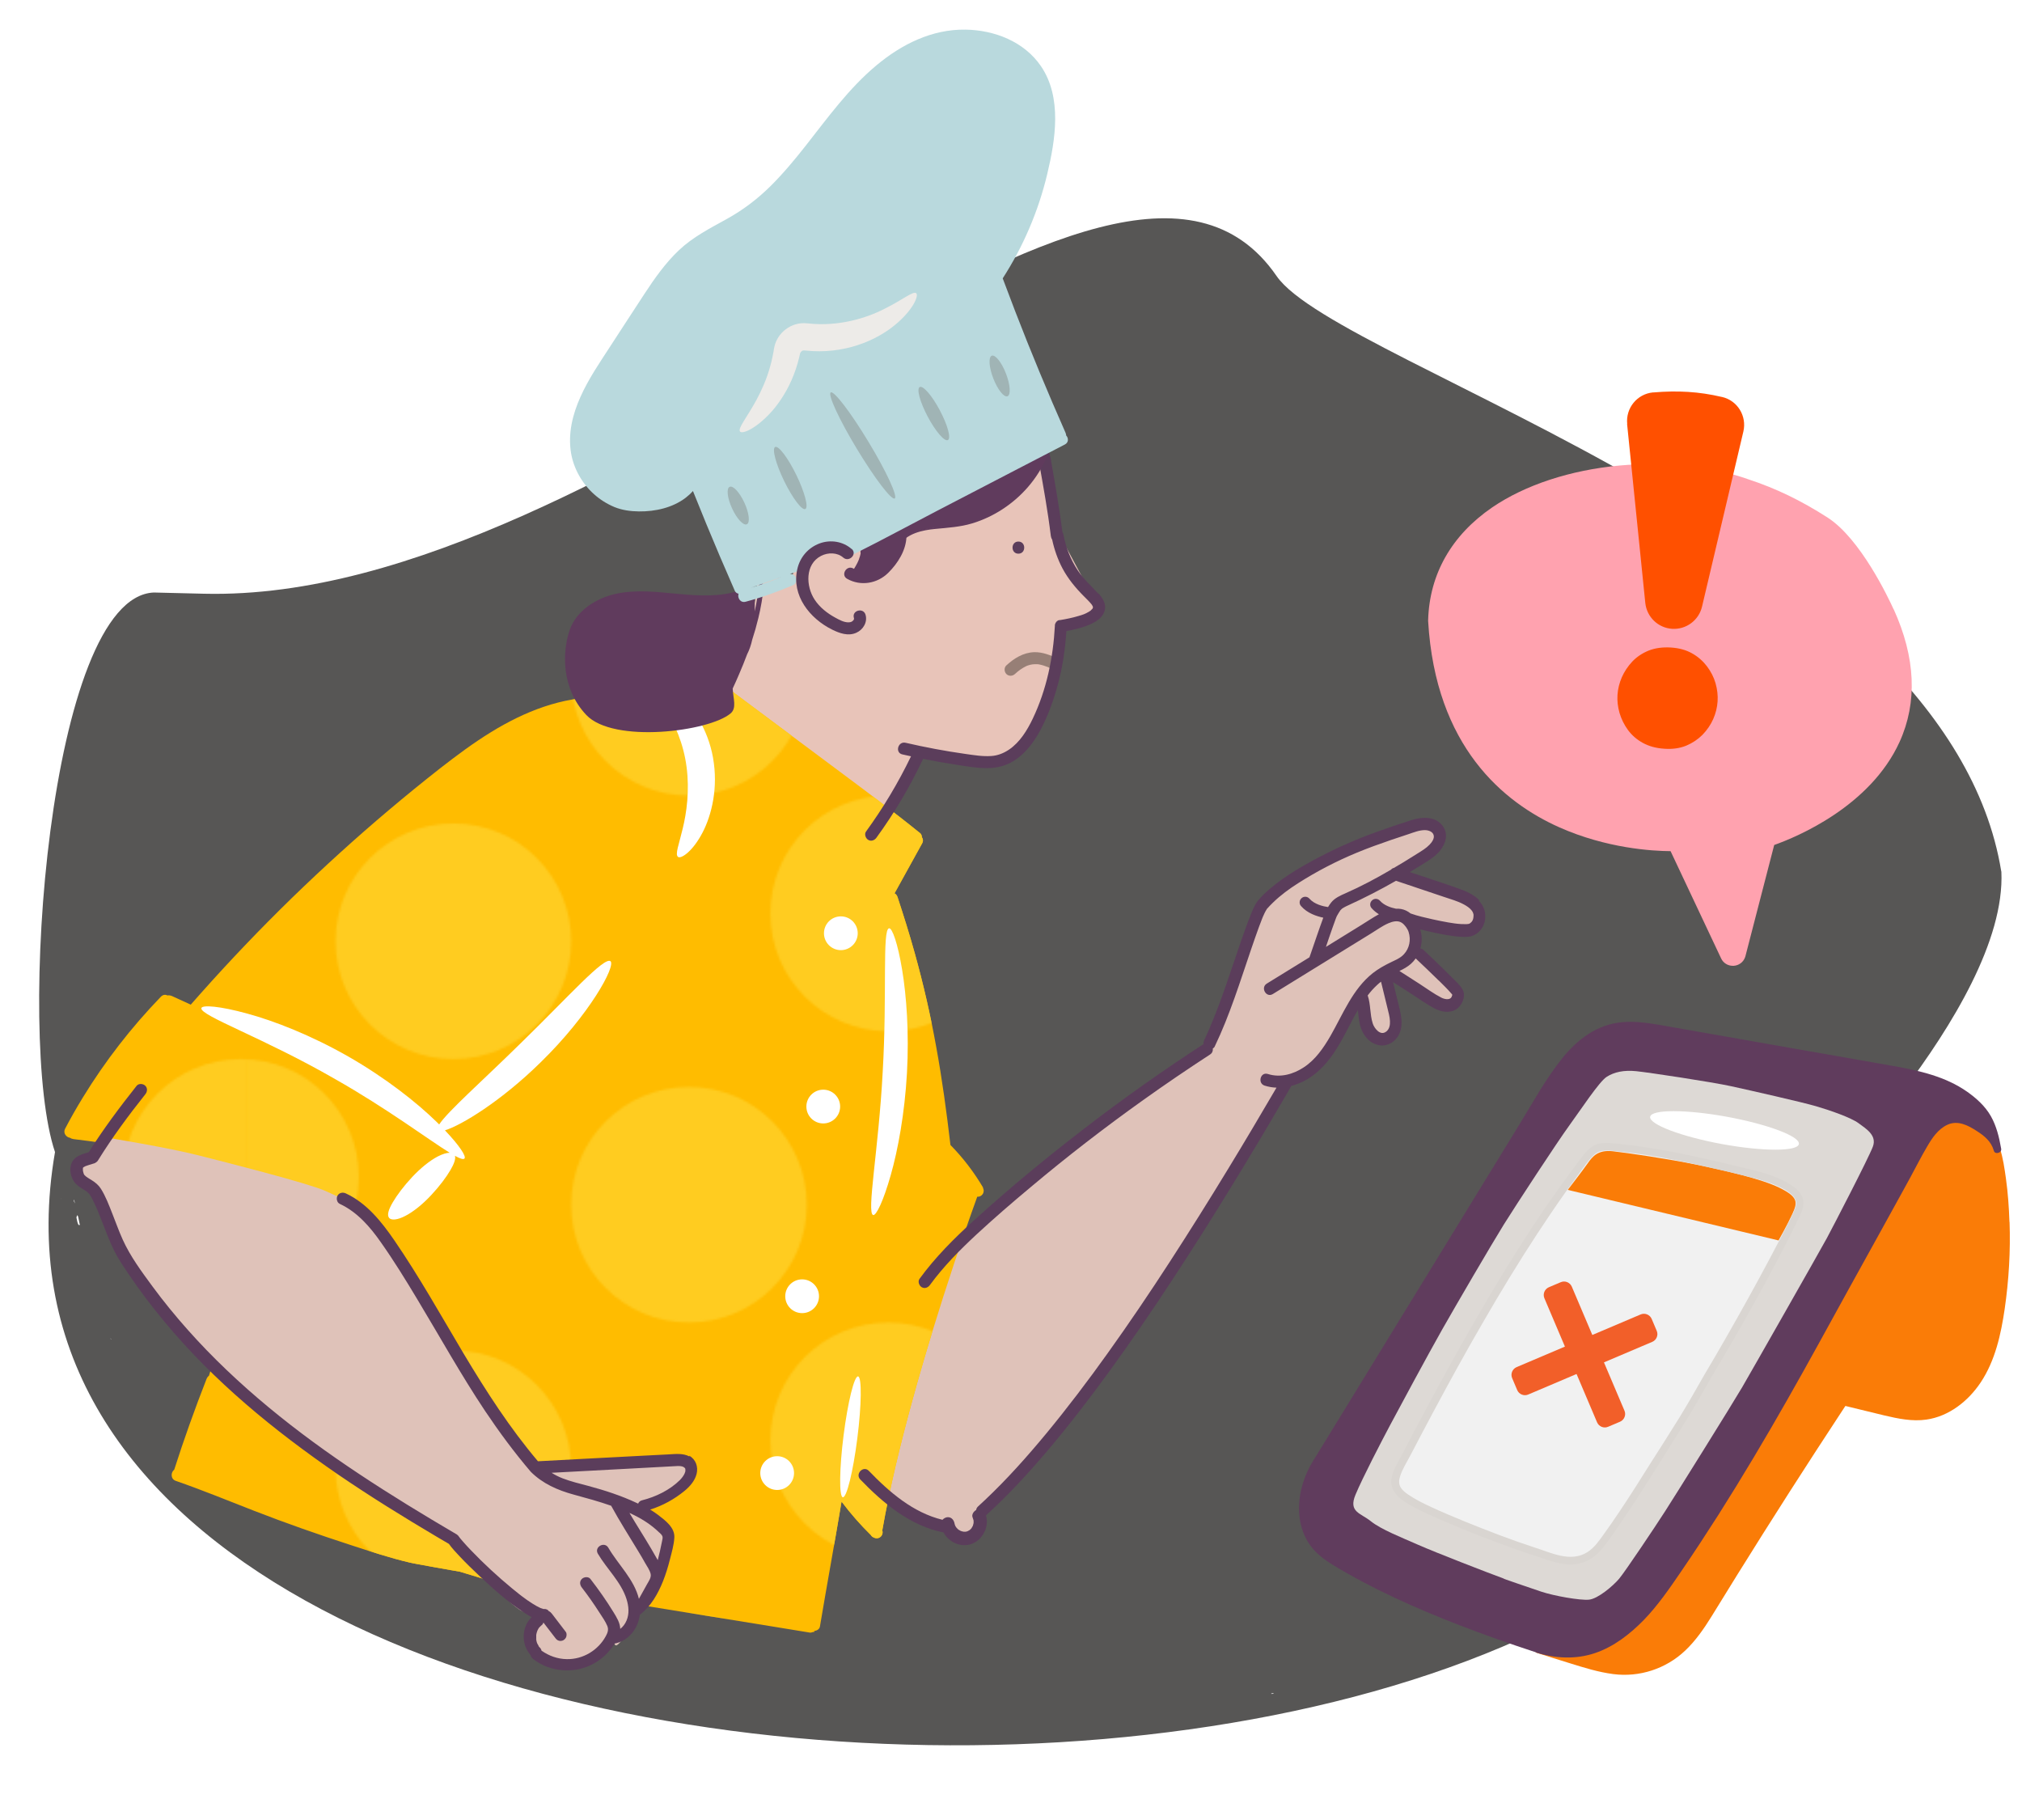 <?xml version="1.0" encoding="UTF-8"?>
<svg xmlns="http://www.w3.org/2000/svg" xmlns:xlink="http://www.w3.org/1999/xlink" viewBox="0 0 200 180">
  <defs>
    <style>
      .cls-1 {
        fill: none;
      }

      .cls-2 {
        fill: url(#Unnamed_Pattern);
      }

      .cls-3 {
        fill: #fa7c07;
      }

      .cls-4 {
        fill: #f25f29;
      }

      .cls-5 {
        fill: #e8c4b9;
      }

      .cls-6 {
        fill: #edebe8;
      }

      .cls-7 {
        fill: #fff;
      }

      .cls-8 {
        fill: #f1f1f1;
      }

      .cls-9 {
        fill: #ffbc00;
      }

      .cls-10 {
        fill: #ffcc20;
      }

      .cls-11 {
        fill: #ffa2af;
      }

      .cls-12 {
        fill: #ff5000;
      }

      .cls-13 {
        fill: #977f76;
      }

      .cls-14 {
        fill: #a0b4b5;
      }

      .cls-15 {
        fill: #b9d9dd;
      }

      .cls-16 {
        fill: #ddd9d5;
      }

      .cls-17 {
        fill: #d9d5d1;
      }

      .cls-18 {
        fill: #dfc2b9;
      }

      .cls-19 {
        fill: #5b3d5b;
      }

      .cls-20 {
        fill: #575655;
      }

      .cls-21 {
        fill: #603c5d;
      }

      .cls-22 {
        fill: #603b5d;
      }
    </style>
    <pattern id="Unnamed_Pattern" data-name="Unnamed Pattern" x="0" y="0" width="581.92" height="473.78" patternTransform="translate(-7017.73 -5995.63) scale(.22)" patternUnits="userSpaceOnUse" viewBox="0 0 581.92 473.78">
      <g>
        <rect class="cls-1" width="581.92" height="473.78"/>
        <g>
          <circle class="cls-10" cx="578.96" cy="289.85" r="52.96"/>
          <circle class="cls-10" cx="489.41" cy="420.81" r="52.96"/>
        </g>
        <circle class="cls-10" cx="288" cy="408.29" r="52.96"/>
        <g>
          <circle class="cls-10" cx="-2.96" cy="289.85" r="52.96"/>
          <circle class="cls-10" cx="92.52" cy="420.81" r="52.96"/>
        </g>
        <g>
          <circle class="cls-10" cx="578.96" cy="52.96" r="52.96"/>
          <circle class="cls-10" cx="489.41" cy="183.93" r="52.96"/>
        </g>
        <g>
          <circle class="cls-10" cx="288" cy="171.41" r="52.96"/>
          <circle class="cls-10" cx="198.44" cy="302.37" r="52.96"/>
          <circle class="cls-10" cx="383.48" cy="302.37" r="52.96"/>
        </g>
        <g>
          <circle class="cls-10" cx="-2.96" cy="52.96" r="52.96"/>
          <circle class="cls-10" cx="92.52" cy="183.93" r="52.96"/>
        </g>
        <g>
          <circle class="cls-10" cx="198.44" cy="65.48" r="52.96"/>
          <circle class="cls-10" cx="383.48" cy="65.48" r="52.96"/>
        </g>
      </g>
    </pattern>
  </defs>
  <g id="BG_Dark">
    <path class="cls-20" d="m197.95,86.19c-5.36-32.99-65.49-49.91-71.68-58.89C110.2,3.97,61.29,59.71,20.16,58.72l-4.95-.12c-10.41.46-13.61,43.97-9.77,55.34-13.27,76.92,185.5,77.78,173.96,5.1,1.52-.8-.79,5.24.61,2.19.65,1.93.48-3.41.74-3.99-3.7,2.92,17.84-17.39,17.21-31.04Zm-9.7-17.94s-.08,0-.12-.01c0,0,.12.01.12.01Zm-105.8-35.5s0,0,0,0c0-.01.01-.02,0,0Zm79.12,21.22c-.11-.05-.57-.15-.15-.11,0,0,.15.11.15.11ZM6.04,118.51s.04.05.04.09c-.01-.03-.02-.06-.04-.09Zm1.29.14c.03.12.05.24.08.37-.03-.08-.16-.28-.08-.37Zm.23,1.77c.14-.7.25.47.34.71-.11.1-.21.02-.34-.71Zm3.38,11.91c.02.06.04.11.06.17-.05-.04-.06-.11-.06-.17Zm114.89,35.21l-.11-.05c.27-.05.42-.1.11.05Zm24.05-1.89s.03-.07.05-.09c0,0-.05.09-.05.09Z"/>
  </g>
  <g id="Illustrations">
    <g>
      <path class="cls-5" d="m74.94,57.53l3.46-.67s.51-1.99,1.72-2.52,2.91-.03,3.32,0,3.32-1.35,3.32-1.35c0,0,4.78-2.96,6.39-3.75s9.96-5.08,9.96-5.08l1.33,8.05,4.28,7.99-4.06,2.06s-.65,5.85-1.17,7.16-1.9,4.21-2.89,4.88-1.67,1.06-2.4,1.08-7.45-.51-7.45-.51l-3.13,5.6-11.76-8.8-4.12-2.84s1.96-4.44,2.39-6.26c.42-1.83.8-5.07.8-5.07Z"/>
      <path class="cls-18" d="m140.55,94.45s3.92,2.66,3.35,4.69c-.24.85-7.15-3.75-6.86-2.9,1.89,5.45.41,6.24-.28,6.06-1.67-.45-1.93-4.06-2.54-3.05s-3.48,4.78-3.69,5.96c-.23,1.3-3.3,1.85-3.3,1.85,0,0-9.2,15.53-10.69,17.51-1.49,1.99-14.01,19.42-15.24,20.7s-4.43,4.57-4.43,4.57c0,0-.12,2.29-.6,2.24s-1.18.19-1.67-.24-.82-.88-.82-.88c0,0-3.32-.64-4.11-1.41s-1.92-1.48-1.92-1.48c0,0,1.15-6.41,1.9-9.46.75-3.05,3.58-11.92,3.58-11.92l-.42-1.61c.25-.28,3.49-3.64,6-5.8s10.03-8.18,11.73-9.42,8.87-6.14,8.87-6.14c0,0,2.81-6.89,3.45-9.13,1.81-6.32,4.44-6.08,5.16-7.64s13.46-5.87,13.46-5.87l.89,2-1.22,1.38-2.18,1.15-.15.76,6.68,2.73,1.28,2.01-.95,1.28-4.7-.71-1.05-.22.49,2.98"/>
      <path class="cls-3" d="m198.76,120.86c-.05-1.44-.15-2.88-.35-4.31-.14-.98-.28-2.01-.59-2.96-.08-.23-.3-.3-.49-.24-.42-1-1.27-1.36-1.88-1.72-.68-.41-1.09-1.09-2.26-.78-1.18.31-2.01,1.05-3.04,2.58s-3.63,6.64-4.53,8.27-6.43,11.61-7.72,13.96c-1.29,2.35-6.21,10.59-7.54,12.81-1.34,2.23-5.49,8.56-6.62,9.84-1.13,1.28-4.43,4.06-5.72,4.69-.78.38-2.04.56-2.93.65-.95-.3-1.9-.59-2.85-.9-.46-.15-.66.58-.2.73,1.08.35,2.16.68,3.25,1.02,1.41.44,2.82.88,4.29,1.07,2.59.33,5.19-.52,7.09-2.31,1.04-.98,1.87-2.18,2.62-3.39,3.38-5.51,6.83-10.98,10.35-16.4.96-1.48,1.92-2.95,2.89-4.42,1.29.31,2.57.63,3.86.94,1.36.32,2.75.61,4.15.41,2.24-.32,4.14-1.83,5.37-3.67,1.44-2.16,2.01-4.77,2.38-7.29.41-2.84.58-5.71.48-8.58Z"/>
      <path class="cls-21" d="m197.93,113.56c-.19-1.09-.46-2.2-1.01-3.17-.57-1-1.42-1.76-2.35-2.42-2.15-1.51-4.76-2.09-7.3-2.54-2.99-.54-5.99-1.05-8.99-1.58-3.01-.53-6.03-1.06-9.04-1.59-1.52-.27-3.03-.53-4.55-.8-1.41-.25-2.86-.5-4.29-.36-2.42.23-4.34,1.67-5.83,3.51-1.67,2.06-2.95,4.43-4.33,6.68-3.22,5.25-6.44,10.5-9.66,15.75-3.2,5.21-6.39,10.43-9.59,15.64-.4.66-.8,1.31-1.21,1.97-.97,1.66-1.49,3.62-1.22,5.54.13.91.45,1.8.97,2.55.6.87,1.43,1.49,2.32,2.04,3.94,2.39,8.21,4.29,12.5,5.95,2.45.95,4.93,1.82,7.43,2.64.02,0,.04.01.06.01.04.03.08.05.13.07,1.89.58,3.91.68,5.8.04,1.86-.63,3.46-1.88,4.82-3.27,1.41-1.46,2.56-3.14,3.7-4.81,1.26-1.84,2.48-3.71,3.68-5.59,2.37-3.74,4.63-7.54,6.82-11.39,2.1-3.68,4.12-7.41,6.17-11.12,1.74-3.15,3.49-6.3,5.22-9.45.27-.49.54-.99.81-1.48.54-1,1.05-2.01,1.63-2.99.49-.84,1.07-1.71,1.98-2.14,1.03-.49,2.06.04,2.93.61.75.48,1.41,1.02,1.67,1.9.04.24.25.31.43.26.2-.04.37-.21.3-.46Z"/>
      <path class="cls-16" d="m148.76,156.13c-1.67-.61-6.82-2.61-8.47-3.34s-3.7-1.53-4.7-2.34-2.23-.9-1.52-2.61,2.63-5.39,3.41-6.86,3.83-7.13,5.18-9.51,4.86-8.39,6.09-10.37c1.23-1.97,5.3-8.18,6.43-9.73s2.99-4.39,3.74-4.87,1.7-.68,2.91-.56,7.45,1.06,9.41,1.49,6.96,1.56,8.4,1.98,3.48,1.14,4.2,1.68,1.83,1.18,1.41,2.31-3.99,8.01-4.55,9.05-7.52,13.28-8.39,14.77-6.63,10.73-7.62,12.26c-.99,1.54-3.95,5.96-4.54,6.66s-2.1,1.99-2.99,2.07-3.43-.37-4.7-.79-3.7-1.27-3.7-1.27Z"/>
      <path class="cls-8" d="m144,150.5c-1.36-.34-3.6-1.77-4.55-2.18s-1.56-.95-1.36-2.04,1.56-3.06,2.04-4.28,8.29-14.48,9.38-16.45c1.09-1.97,5.13-8.07,6.13-9.37s1.62-2.39,2.7-2.66,6.32.68,7.48.82,7.21,1.77,8.29,2.04,2.72,1.16,3.26,1.5.75,1.16.2,2.38-6.25,11.83-6.8,12.98-6.11,10.02-7.17,11.61c-1.06,1.58-3.48,5.46-4.1,6.31s-1.71,2.55-3.07,3.03-2.72.27-3.94-.41-6.73-2.52-7.41-2.72-1.09-.54-1.09-.54Z"/>
      <path class="cls-3" d="m155.07,117.68s1.53-1.99,1.99-2.65,1-1.33,2.46-1.17,5.54.76,8.3,1.33,6.37,1.38,8.21,2.29c1.84.91,1.78,1.43,1.27,2.55s-1.38,2.65-1.38,2.65l-20.85-5Z"/>
      <path class="cls-17" d="m178.23,118.27c-.37-.7-1.17-1.18-1.86-1.52-1.56-.78-3.31-1.1-4.99-1.51-3.72-.9-7.47-1.73-11.29-2.11-.86-.08-1.82-.25-2.59.26-.64.42-1.07,1.11-1.53,1.71-1.01,1.33-1.98,2.69-2.93,4.06-1.98,2.88-3.84,5.85-5.62,8.85-1.8,3.03-3.53,6.11-5.22,9.22-.83,1.53-1.65,3.07-2.47,4.62-.38.72-.75,1.43-1.13,2.15-.38.73-.89,1.51-.98,2.35-.13,1.35,1.16,2.13,2.19,2.69.9.49,1.85.9,2.79,1.31,2.43,1.05,4.9,2.02,7.4,2.9.5.18,1,.35,1.5.51,1.63.5,3.28,1.33,5.02.79.82-.26,1.48-.8,2.01-1.46.58-.71,1.09-1.47,1.61-2.23,2.15-3.12,4.13-6.38,6.15-9.59,1.04-1.66,2.02-3.35,2.98-5.06,3.07-5.12,6-10.36,8.64-15.71.35-.71.69-1.49.29-2.25Zm-.82,1.63c-.14.29-.29.58-.43.87-.3.59-.6,1.18-.91,1.77-.68,1.3-1.37,2.6-2.07,3.89-1.43,2.63-2.9,5.24-4.41,7.83-.31.53-.63,1.06-.94,1.59-.83,1.47-1.67,2.93-2.55,4.37-.95,1.54-1.94,3.07-2.91,4.6-.96,1.54-1.93,3.07-2.94,4.58-.51.77-1.04,1.53-1.57,2.27-.47.66-.95,1.37-1.64,1.82-1.69,1.09-3.63.06-5.31-.46-2.33-.76-4.62-1.65-6.89-2.57-1.09-.45-2.18-.9-3.25-1.4-.8-.37-1.59-.76-2.31-1.25-.26-.18-.53-.39-.71-.66-.23-.35-.21-.74-.09-1.12.23-.75.7-1.46,1.06-2.16.75-1.44,1.51-2.88,2.28-4.32,1.58-2.96,3.2-5.9,4.89-8.81,1.71-2.96,3.48-5.88,5.35-8.73.9-1.37,1.81-2.72,2.76-4.06.45-.63.91-1.26,1.37-1.89.46-.62.9-1.31,1.47-1.84.67-.62,1.6-.42,2.43-.34.9.09,1.8.2,2.69.34,1.84.28,3.66.65,5.47,1.05,1.77.4,3.55.81,5.31,1.27.76.2,1.52.42,2.24.75.63.29,1.55.73,1.81,1.42.15.39-.04.81-.21,1.16Z"/>
      <path class="cls-9" d="m97.25,117.47c-.9-1.53-1.99-2.96-3.24-4.23-.38-3.25-.82-6.5-1.41-9.72-.56-3.11-1.27-6.2-2.12-9.25-.52-1.87-1.1-3.72-1.71-5.57-.06-.17-.16-.28-.29-.35.91-1.65,1.82-3.3,2.73-4.94.13-.23.09-.45-.03-.62,0-.15-.05-.29-.17-.39-2.68-2.17-5.45-4.22-8.21-6.28-2.77-2.06-5.53-4.13-8.3-6.19-1.56-1.16-3.12-2.33-4.68-3.49-.03-.02-.07-.04-.1-.06-.03-.03-.07-.06-.11-.08-.28-.16-.65-.06-.82.21-.85,1.44-1.79,2.83-2.8,4.16-1.95-1.12-4.25-1.67-6.5-1.71-3.91-.07-7.62,1.42-10.91,3.44-1.76,1.08-3.42,2.32-5.05,3.59-1.71,1.34-3.39,2.71-5.05,4.11-3.32,2.8-6.53,5.72-9.64,8.74-3.11,3.03-6.11,6.17-8.99,9.41-.33.37-.65.74-.98,1.11-.62-.29-1.24-.57-1.86-.85-.14-.06-.3-.09-.44-.06-.2-.1-.44-.09-.65.12-2.93,3.03-5.53,6.38-7.73,9.98-.62,1.01-1.2,2.03-1.75,3.08-.23.44.12.85.49.9.1.07.22.11.35.13,3.97.47,7.92,1.17,11.81,2.09,3.91.92,7.77,2.06,11.56,3.42,2.13.76,4.23,1.59,6.31,2.48.06.02.12.04.18.05l.77.98s2.8,4.27,3.78,6.35c.98,2.08,11.38,17.79,11.38,17.79,0,0,3.98,2.38,4.34,1.83s.67-.22,1.54.54.62-.92.8,0,6.03,3.19,5.53,4.89c-.5,1.7.75,2.23-.18,3.22-.35.38-.58.81-.72,1.21-1.49-.26-2.99-.52-4.48-.77-2.4-.41-4.8-.83-7.2-1.25-1.15-.2-2.3-.4-3.45-.6.25-1.65.42-4.04-.6-4.57-1.58-.82,1.32-8.96-.12-10.21-1.44-1.25-26.17-9.61-26.17-9.61l-1.69,5.56c-.11.08-.19.19-.24.32-1.16,2.96-2.23,5.95-3.2,8.98-.34.24-.38.92.16,1.1,2.6.9,5.15,1.95,7.72,2.95,3.16,1.23,6.36,2.35,9.59,3.4,1.92.62,3.86,1.27,5.83,1.73.25.06.5.1.75.15,1.22.23,2.44.44,3.67.66.18.03.35.06.53.09,2.08.63,3.47,1.05,3.47,1.05,0,0,.04-.16.09-.43.57.1,1.15.2,1.72.3,2.34.41,4.67.81,7.01,1.22,1.95.34,3.9.67,5.85,1.01.08.13.19.23.34.25,4.17.68,8.34,1.35,12.5,2.03,1.18.19,2.37.38,3.55.58.12.03.23.02.33-.02.01,0,.03,0,.04-.01,0,0,0,0,0,0,.02,0,.03-.01.05-.02l.1.02v-.09s.04-.02.05-.03c.24-.03.48-.19.52-.43.69-4.12,1.45-8.24,2.14-12.36.88,1.17,1.85,2.28,2.9,3.31.06.11.16.19.28.24.23.12.52.1.71-.1.16-.16.21-.4.14-.61.76-4.33,1.81-8.6,2.97-12.84,1.26-4.58,2.66-9.12,4.16-13.63.73-2.18,1.48-4.36,2.26-6.52.12,0,.24-.01.34-.08.28-.16.38-.54.21-.82Z"/>
      <path class="cls-2" d="m97.25,117.47c-.9-1.53-1.99-2.96-3.24-4.23-.38-3.25-.82-6.5-1.41-9.72-.56-3.11-1.27-6.2-2.12-9.25-.52-1.87-1.1-3.72-1.71-5.57-.06-.17-.16-.28-.29-.35.91-1.65,1.82-3.3,2.73-4.94.13-.23.09-.45-.03-.62,0-.15-.05-.29-.17-.39-2.68-2.17-5.45-4.22-8.21-6.28-2.77-2.06-5.53-4.13-8.3-6.19-1.56-1.16-3.12-2.33-4.68-3.49-.03-.02-.07-.04-.1-.06-.03-.03-.07-.06-.11-.08-.28-.16-.65-.06-.82.21-.85,1.44-1.79,2.83-2.8,4.16-1.95-1.12-4.25-1.67-6.5-1.71-3.91-.07-7.62,1.42-10.91,3.44-1.76,1.08-3.42,2.32-5.05,3.59-1.71,1.34-3.39,2.71-5.05,4.11-3.32,2.8-6.53,5.72-9.64,8.74-3.11,3.03-6.11,6.17-8.99,9.41-.33.37-.65.74-.98,1.11-.62-.29-1.24-.57-1.86-.85-.14-.06-.3-.09-.44-.06-.2-.1-.44-.09-.65.12-2.93,3.03-5.53,6.38-7.73,9.98-.62,1.01-1.2,2.03-1.75,3.08-.23.44.12.85.49.9.1.07.22.11.35.13,3.97.47,7.92,1.17,11.81,2.09,3.91.92,7.77,2.06,11.56,3.42,2.13.76,4.23,1.59,6.31,2.48.06.02.12.04.18.05l.77.98s2.8,4.27,3.78,6.35c.98,2.08,11.38,17.79,11.38,17.79,0,0,3.98,2.38,4.34,1.83s.67-.22,1.54.54c.87.76.62-.92.8,0s6.03,3.19,5.53,4.89c-.5,1.7.75,2.23-.18,3.22-.35.38-.58.81-.72,1.21-1.49-.26-2.99-.52-4.48-.77-2.4-.41-4.8-.83-7.2-1.25-1.15-.2-2.3-.4-3.45-.6.25-1.65.42-4.04-.6-4.57-1.58-.82,1.32-8.96-.12-10.21-1.44-1.25-26.17-9.61-26.17-9.61l-1.69,5.56c-.11.08-.19.19-.24.32-1.16,2.96-2.23,5.95-3.2,8.98-.34.24-.38.92.16,1.1,2.6.9,5.15,1.95,7.72,2.95,3.16,1.23,6.36,2.35,9.59,3.4,1.92.62,3.86,1.27,5.83,1.73.25.06.5.1.75.15,1.22.23,2.44.44,3.67.66.18.03.35.06.53.09,2.08.63,3.47,1.05,3.47,1.05,0,0,.04-.16.09-.43.57.1,1.15.2,1.72.3,2.34.41,4.67.81,7.01,1.22,1.95.34,3.9.67,5.85,1.01.08.13.19.23.34.25,4.17.68,8.34,1.35,12.5,2.03,1.18.19,2.37.38,3.55.58.12.03.23.02.33-.02.01,0,.03,0,.04-.01,0,0,0,0,0,0,.02,0,.03-.01.05-.02l.1.02v-.09s.04-.02.05-.03c.24-.03.48-.19.52-.43.69-4.12,1.45-8.24,2.14-12.36.88,1.17,1.85,2.28,2.9,3.31.06.11.16.19.28.24.23.12.52.1.71-.1.16-.16.21-.4.14-.61.76-4.33,1.81-8.6,2.97-12.84,1.26-4.58,2.66-9.12,4.16-13.63.73-2.18,1.48-4.36,2.26-6.52.12,0,.24-.01.34-.08.28-.16.38-.54.21-.82Z"/>
      <path class="cls-13" d="m104.69,65.17c-.75-.36-1.55-.69-2.4-.67-1.07.04-1.98.6-2.75,1.31-.24.22-.22.62,0,.85.24.24.61.22.85,0,.33-.31.69-.57,1.1-.77l.06-.03s-.04.02,0,0c.04-.01.08-.03.11-.04.09-.03.18-.06.28-.08.04-.01.26-.04.14-.03.09-.01.18-.02.27-.02.08,0,.16,0,.24,0,.04,0,.09,0,.13.01-.06,0-.06-.01,0,0,.16.03.33.07.49.12s.32.11.48.17c-.08-.03,0,0,.03.02.04.02.08.04.13.06.08.04.17.08.25.12.29.14.65.08.82-.21.15-.26.08-.68-.21-.82h0Z"/>
      <path class="cls-18" d="m12.34,124.36c-.88-1.93-1.65-4.28-2.43-5.54s-1.77-1.7-2.01-2.16-.72-1-.21-1.41,1.37-.55,1.76-1.16,1.05-1.59,1.05-1.59c0,0,6.04.98,9.11,1.76,3.07.78,10.76,2.73,12.54,3.51s3.59,1.71,3.59,1.71c0,0,5.15,7.1,6.7,9.7s10.66,16.64,10.66,16.64c0,0,4.08-.62,6.09-1.16s4.79.07,6.14.04c2.02-.04,2.61-1.05,2.87.09s-.77,1.96-1.31,2.65-1.88.98-3.21,1.51c-1.03.4,2.45,2.88,2.45,2.88,0,0-2.36,6.69-2.66,7.3s-2.12,3.63-2.53,3.6-.18-1.59-.18-1.59c0,0-.76,1.98-1.67,2.53s-2.19,1.12-3.08,1.01-2.55-.45-2.91-1.04-.54-.8-.67-1.35,1.14-2.54,1.14-2.54c0,0-1.39-.02-2.21-.57s-1.72-1.53-1.72-1.53c0,0-1.36-1.76-2.08-2.46s-2.72-2.9-2.72-2.9c0,0-7.4-3.99-10.4-6.48-3-2.49-12.97-9.29-15.06-11.87-2.08-2.58-6.48-8.38-7.04-9.61Z"/>
      <path class="cls-11" d="m187.3,60.26c-.52-1.15-3.28-6.97-6.51-9.06-2.64-1.7-5.15-2.91-7.9-3.81-3.57-1.27-8.19-1.76-12.69-1.35-4.87.45-9.35,1.92-12.6,4.14-4.02,2.75-6.21,6.6-6.34,11.15v.05s0,.05,0,.05c.73,12.41,7.46,17.94,12.99,20.4,4.66,2.07,9.17,2.34,10.99,2.35l5,10.61c.21.45.66.73,1.16.73.02,0,.04,0,.07,0,.52-.03.97-.36,1.14-.85l.02-.05,2.86-11.05c2.25-.8,9.49-3.81,12.4-10.19,1.78-3.92,1.59-8.34-.58-13.12Z"/>
      <path class="cls-12" d="m160.95,41.93c-.16-1.57.98-2.97,2.55-3.12.03,0,.05,0,.08,0,1.16-.1,2.29-.12,3.4-.05s2.18.23,3.29.49c.02,0,.04,0,.06.01,1.53.35,2.47,1.89,2.11,3.42l-4.09,17.32c-.32,1.35-1.57,2.28-2.96,2.19h0c-1.39-.09-2.5-1.17-2.65-2.55l-1.8-17.7Zm3.67,32.12c-.82-.05-1.53-.25-2.13-.58-.6-.33-1.09-.76-1.47-1.28-.38-.52-.65-1.08-.83-1.68-.17-.6-.24-1.2-.2-1.79s.18-1.17.43-1.74c.25-.57.6-1.09,1.04-1.56.44-.46.98-.82,1.62-1.08.64-.25,1.37-.35,2.19-.3s1.52.25,2.1.58c.59.33,1.07.76,1.47,1.28.39.52.68,1.08.85,1.68.17.6.24,1.2.2,1.79s-.18,1.17-.43,1.74c-.25.57-.61,1.09-1.06,1.56-.46.46-1,.82-1.62,1.08-.62.25-1.34.36-2.16.3Z"/>
      <path class="cls-19" d="m146.31,89.02c-.57-.57-1.33-.9-2.09-1.16-1.58-.56-3.18-1.08-4.77-1.61.36-.22.72-.44,1.08-.66.47-.3.95-.58,1.38-.93.83-.68,1.52-1.88.84-2.9-.71-1.06-2.06-.99-3.14-.65-1.19.38-2.38.78-3.56,1.21-2.24.81-4.4,1.79-6.48,2.94-.97.54-1.93,1.11-2.83,1.76-.82.6-1.65,1.26-2.3,2.04-.26.32-.43.7-.59,1.07-.26.61-.49,1.23-.71,1.85-1.17,3.27-2.18,6.68-3.55,9.83-.15.36-.31.71-.48,1.06-.06.13-.08.26-.06.39-4,2.6-7.91,5.36-11.69,8.27-3.8,2.92-7.51,5.97-11.06,9.2-1.94,1.76-3.8,3.62-5.35,5.75-.19.26-.04.67.21.82.3.18.63.05.82-.21,1.35-1.85,2.97-3.48,4.64-5.03,1.72-1.59,3.49-3.12,5.29-4.62,3.6-3.03,7.33-5.91,11.16-8.64,2.17-1.55,4.38-3.05,6.62-4.51.23-.15.3-.38.27-.59.08-.05.15-.11.19-.2,1.5-3.12,2.52-6.46,3.64-9.73.24-.69.47-1.37.72-2.05.1-.28.21-.56.32-.84.02-.06.05-.11.07-.17,0-.01,0-.02.01-.03,0,0,0-.02.02-.04.05-.1.09-.21.14-.31.07-.15.15-.29.24-.43,0,0,0-.01.01-.02.01-.01.03-.03.05-.05.18-.2.36-.39.55-.57.75-.73,1.6-1.35,2.48-1.91,1.83-1.17,3.8-2.19,5.81-3.02,1.11-.46,2.25-.87,3.39-1.26.58-.2,1.16-.39,1.74-.58.51-.17,1.04-.39,1.59-.39.32,0,.74.12.86.45.14.35-.16.75-.4,1-.34.35-.75.59-1.16.85-.46.29-.93.58-1.4.87-.32.19-.64.38-.96.57-.11.02-.21.08-.28.17-1.45.85-2.93,1.64-4.47,2.32-.54.24-1.09.47-1.46.94-.11.14-.21.29-.3.44-.49-.07-1.35-.27-1.84-.83-.2-.23-.55-.26-.78-.05-.23.2-.26.55-.05.78.61.71,1.54,1.01,2.2,1.15-.43,1.16-.82,2.34-1.23,3.52-.05.13-.09.26-.14.4-1.41.87-2.82,1.74-4.22,2.6-.65.4-.05,1.44.6,1.03,2.57-1.59,5.15-3.18,7.72-4.76.66-.41,1.32-.81,1.98-1.22.56-.34,1.11-.75,1.71-1.01.43-.19.94-.32,1.34-.06.3.2.58.6.68.92.24.76.09,1.6-.47,2.2-.36.39-.86.58-1.35.82-.61.3-1.18.62-1.72,1.04-2.01,1.59-2.96,4.07-4.2,6.23-.68,1.17-1.48,2.34-2.63,3.09-1.05.69-2.32,1.05-3.55.66-.74-.24-1.05.92-.32,1.15.39.12.78.19,1.17.2-1.58,2.7-3.17,5.39-4.8,8.06-1.88,3.09-3.8,6.15-5.77,9.19-1.97,3.04-4,6.04-6.11,8.99-1.95,2.73-3.98,5.41-6.12,8-1.89,2.28-3.86,4.49-6.01,6.52-.24.22-.47.44-.71.66-.12.11-.17.23-.19.35-.26.15-.47.47-.34.76.04.09.06.19.09.29,0,.01,0,.02,0,.03,0,.05,0,.1,0,.16,0,.01,0,.02,0,.04-.01.04-.02.1-.03.13-.01.04-.02.08-.03.11,0,.01,0,.02-.01.04-.05.09-.09.17-.15.26,0,0-.01.01-.02.02-.03.04-.07.08-.11.11-.02.02-.06.04-.08.06-.01,0-.02.02-.04.02-.04.03-.08.05-.13.07-.01,0-.02,0-.03.01-.05.02-.1.03-.15.04-.01,0-.02,0-.03,0-.05,0-.1,0-.14,0,0,0-.01,0-.02,0-.04-.02-.11-.02-.15-.03-.02,0-.12-.05-.15-.05-.01,0-.03-.01-.04-.02-.05-.03-.1-.05-.14-.08-.02-.01-.03-.02-.05-.03-.02-.02-.05-.04-.08-.07-.04-.04-.08-.08-.11-.12,0,0-.01-.01-.02-.02,0,0,0,0,0,0-.03-.05-.06-.09-.09-.14,0-.01-.01-.03-.02-.04,0-.03-.04-.12-.05-.14-.01-.05-.04-.24-.01-.03-.04-.34-.28-.68-.67-.67-.19,0-.39.11-.53.26-2.9-.71-5.24-2.72-7.28-4.84-.54-.56-1.38.29-.85.85,2.27,2.35,4.95,4.6,8.24,5.24.1.2.24.39.41.56.37.36.85.61,1.36.68,1.08.15,2-.53,2.37-1.52.17-.44.19-.96.05-1.41.02-.01.03-.02.05-.04,2.15-1.95,4.12-4.1,6-6.31,2.18-2.57,4.24-5.25,6.22-7.98,2.12-2.92,4.15-5.89,6.13-8.91,2-3.04,3.95-6.13,5.85-9.23,1.81-2.95,3.58-5.91,5.32-8.9.21-.36.42-.71.62-1.07,0,0,0-.02.01-.03.4-.11.8-.26,1.18-.44,1.23-.61,2.19-1.61,2.97-2.73.94-1.35,1.6-2.9,2.44-4.33.06.51.09,1.02.22,1.51.23.85.76,1.62,1.63,1.9.84.28,1.7-.13,2.14-.86.5-.84.34-1.82.13-2.71-.21-.87-.42-1.74-.64-2.61.63.41,1.27.81,1.9,1.22.71.46,1.41.96,2.15,1.36.67.36,1.51.54,2.2.11.56-.35.98-1.29.64-1.93-.24-.46-.7-.85-1.06-1.21-.56-.57-1.14-1.13-1.72-1.69-.31-.3-.63-.6-.95-.9,0,0,0,0-.01-.01-.04-.04-.08-.07-.12-.11-.11-.1-.22-.15-.33-.16.12-.43.17-.88.11-1.32-.02-.19-.07-.38-.12-.57.27.06.54.13.81.19,1.07.24,2.16.48,3.26.54.36.02.76.03,1.1-.1.65-.24,1.12-.85,1.23-1.53.12-.73-.08-1.41-.61-1.93Zm-9.21,13.01c-.56.44-1.16-.31-1.32-.81-.29-.9-.19-1.88-.5-2.77,0,0,0,0,0,0,.28-.37.59-.72.94-1.04.12-.12.25-.22.38-.32.22.9.44,1.81.66,2.71.16.66.49,1.73-.16,2.24Zm-4.9-11.4s-.02.04,0,0h0Zm11.45,7.75s.03.06.03.06c-.04,0-.05-.04-.05-.08,0,0,.01.01.02.02,0,0,0,0,0,0Zm-.02-.05s0,0,0,0c0-.07.01-.12,0,0Zm0,0s0,0,0,.01c0,0,0-.01,0-.02,0,0,0,0,0,0Zm-1.32-1.36c.43.43.88.86,1.27,1.32.02.02.03.04.05.06,0,.02,0,.04,0,.07-.07.55-.7.43-1.06.25-.74-.38-1.43-.89-2.14-1.35-.67-.43-1.34-.86-2.01-1.29.4-.19.79-.4,1.13-.7.18-.16.34-.34.48-.54.76.73,1.53,1.44,2.27,2.18Zm3.33-5.92c-.07.11-.04.09-.14.18,0,0-.11.09-.09.08-.05.03-.08.05-.09.05-.06.02-.11.03-.17.04.2-.05-.03,0-.09,0-.18,0-.36,0-.54-.01-.51-.03-.76-.08-1.27-.16-.51-.09-1.01-.19-1.51-.3-.74-.17-1.5-.33-2.22-.59-.27-.22-.59-.38-.94-.44-.17-.03-.34-.04-.51-.03-.49-.1-1.16-.32-1.57-.78-.2-.23-.55-.26-.78-.05-.23.2-.26.55-.05.78.21.24.46.44.72.6-.6.33-1.18.72-1.76,1.08l-3.48,2.15c.22-.65.44-1.31.67-1.95.1-.28.2-.55.3-.83.03-.08.06-.15.09-.23,0,0,0,0,0,0,.03-.05.06-.11.09-.16.08-.14.16-.28.26-.42,0-.01.01-.02.01-.02,0,0,.02-.02.03-.03.05-.05.09-.1.14-.14.01-.01.02-.02.02-.02,0,0,0,0,.01,0,.05-.03.11-.07.16-.1.14-.08.28-.15.42-.21,1.62-.74,3.19-1.55,4.73-2.43,1.58.53,3.15,1.06,4.73,1.59.68.23,1.39.42,2.02.77.27.15.55.33.74.58.04.05.09.13.12.2,0,0,.04.13.04.12.03.12.02.08.02.16,0,.21-.03.39-.13.57Z"/>
      <path class="cls-7" d="m177.93,113.15c.14-.75-3.05-1.95-7.11-2.7-4.06-.74-7.47-.74-7.6,0s3.05,1.95,7.11,2.7c4.06.74,7.47.74,7.6,0Z"/>
      <path class="cls-4" d="m163.87,131.62l-.5-1.18c-.18-.42-.67-.62-1.09-.44l-4.78,2.03-2.03-4.78c-.18-.42-.67-.62-1.09-.44l-1.18.5c-.42.18-.62.67-.44,1.09l2.03,4.78-4.78,2.03c-.42.18-.62.67-.44,1.09l.5,1.18c.18.42.67.62,1.09.44l4.78-2.03,2.03,4.78c.18.42.67.62,1.09.44l1.18-.5c.42-.18.62-.67.44-1.09l-2.03-4.78,4.78-2.03c.42-.18.62-.67.44-1.09Z"/>
      <path class="cls-7" d="m67.05,84.74c.27.23,1.32-.42,2.26-2.07.94-1.62,1.69-4.26,1.3-7.18-.37-2.93-1.86-5.32-3.3-6.57-.72-.64-1.42-1.01-1.93-1.17-.52-.17-.85-.13-.94.03-.19.35.58,1.08,1.42,2.42.84,1.33,1.75,3.31,2.05,5.65.31,2.34,0,4.54-.38,6.09-.37,1.57-.78,2.56-.47,2.8Z"/>
      <path class="cls-7" d="m83.36,148.08c.38.08,1.02-2.53,1.44-5.83.42-3.3.45-6.04.08-6.12-.38-.08-1.02,2.53-1.44,5.83-.42,3.3-.45,6.04-.08,6.12Z"/>
      <circle class="cls-7" cx="83.17" cy="92.3" r="1.67"/>
      <circle class="cls-7" cx="81.43" cy="109.44" r="1.67"/>
      <circle class="cls-7" cx="79.34" cy="128.2" r="1.67"/>
      <circle class="cls-7" cx="76.87" cy="145.69" r="1.67"/>
      <path class="cls-7" d="m86.36,120.17c.31.08,1.02-1.4,1.74-3.93.72-2.52,1.38-6.11,1.61-10.11.22-4.01-.05-7.64-.48-10.23-.43-2.59-.98-4.14-1.29-4.09-.69.1-.18,6.44-.63,14.19-.41,7.75-1.62,13.99-.94,14.17Z"/>
      <path class="cls-22" d="m75,61.17c.26-1.06.44-2.14.55-3.23.03-.32-.47-.32-.5,0-.08.85-.22,1.69-.4,2.53.01-.77,0-1.56.04-2.32l-1.48.23c-1.94.67-4.06.55-6.11.36-2.05-.19-4.13-.45-6.14-.02-2.01.43-3.98,1.69-4.63,3.64-.71,2.12-.83,5.72,1.66,8.35,2.69,2.85,12.16,1.64,14.27-.15.63-.53.27-1.42.21-2.46.22-.47.43-.94.63-1.41.28-.65.55-1.31.8-1.98.23-.45.39-.93.5-1.43.23-.7.43-1.41.6-2.12Z"/>
      <path class="cls-19" d="m100.73,54.76c.77,0,.77-1.2,0-1.2s-.77,1.2,0,1.2h0Z"/>
      <path class="cls-19" d="m102.53,44.87c.05.14.1.27.14.41.03.13.06.25.09.38.04.14.15.28.28.36.07.04.14.07.22.07.08.02.16.01.24-.01.14-.05.28-.14.36-.28s.1-.3.06-.46c-.03-.13-.06-.25-.09-.38-.04-.14-.09-.28-.14-.41-.02-.08-.05-.15-.11-.2-.04-.07-.1-.12-.17-.15-.07-.04-.14-.07-.22-.07-.08-.02-.16-.01-.24.01-.14.05-.28.14-.36.28s-.11.31-.06.46h0Z"/>
      <path class="cls-22" d="m88.04,53.14c-.06-.11-.18-.21-.3-.25-.11-.1-.26-.18-.42-.17-.05,0-.11.01-.16.02-.1.03-.19.08-.26.15-.44.36-.88.72-1.33,1.09-.11.02-.22.08-.29.16-.23.25-.22.6,0,.85l.79.88c.27.3.74.19.94-.12.44-.67.79-1.39,1.08-2.14.05-.14.01-.34-.06-.46Z"/>
      <path class="cls-19" d="m108.64,58.72c-.7-.76-1.45-1.43-2.03-2.3-.73-1.09-1.19-2.3-1.43-3.58-.01-.07-.05-.14-.09-.2-.31-2.44-.74-4.87-1.17-7.29-.06-.32-.44-.5-.74-.42-.34.09-.48.42-.42.74.44,2.44.88,4.88,1.18,7.34.02.13.06.25.13.35.21.99.55,1.96,1.02,2.85.55,1.03,1.29,1.93,2.11,2.75.26.26.53.52.76.8,0,0,0,0,0,0,0,0,0,0,0,0,.02.03.03.05.05.07.03.04.05.09.07.13,0-.01.01.04.03.08,0,0,0,0,0,.01,0,.02-.03.08-.03.11,0,0,0,0,0,0,0,.02-.02.03-.02.04-.06.06-.11.12-.17.17,0,0,0,0,0,.01,0,0-.01,0-.03.02-.06.04-.11.07-.17.11-.36.21-.56.28-1.01.41-.6.18-1.23.31-1.85.41-.02,0-.03,0-.05,0,0,0-.01,0-.02,0-.21.04-.36.23-.41.43,0,.02,0,.04-.01.05,0,.01,0,.02,0,.04,0,.02,0,.04,0,.05-.17,3.16-.82,6.31-2.19,9.18-.55,1.15-1.27,2.33-2.35,3.06-.52.35-1.11.59-1.75.63-.86.06-1.74-.09-2.59-.21-1.98-.28-3.94-.65-5.89-1.1-.75-.17-1.07.98-.32,1.15.29.07.58.13.86.19-1.26,2.61-2.75,5.1-4.45,7.44-.19.26-.04.67.21.82.3.18.63.05.82-.21,1.76-2.42,3.29-5,4.57-7.7.02-.03.03-.07.04-.1,1.14.23,2.29.43,3.45.61,1.74.26,3.56.63,5.19-.22,1.29-.67,2.24-1.9,2.92-3.15.79-1.45,1.36-3.05,1.79-4.64.46-1.71.71-3.47.83-5.24.89-.16,1.79-.37,2.6-.78.5-.25.98-.62,1.16-1.16.24-.69-.16-1.31-.61-1.8Zm-.57,1.52s-.02.03,0,0h0Z"/>
      <path class="cls-19" d="m68.2,144.05c-.63-.34-1.38-.25-2.06-.21-.84.04-1.68.09-2.53.13-1.65.09-3.3.18-4.95.26-1.82.1-3.63.19-5.45.29-2.79-3.29-5.12-6.92-7.33-10.61-2.25-3.78-4.4-7.63-6.89-11.26-1.26-1.83-2.72-3.66-4.78-4.62-.29-.14-.65-.08-.82.21-.15.26-.08.68.21.82,1.74.81,3.01,2.28,4.09,3.83,1.27,1.8,2.42,3.67,3.55,5.55,2.23,3.7,4.33,7.49,6.73,11.09,1.4,2.09,2.9,4.12,4.53,6.03,1.17,1.17,2.65,1.82,4.22,2.25,1.25.34,2.5.68,3.73,1.11.84,1.54,1.79,3.02,2.7,4.53.23.38.45.75.66,1.13.19.33.44.68.54,1.05.1.38-.18.74-.35,1.05-.27.48-.53.96-.8,1.44,0,0,0,.01,0,.02-.48-1.96-2.04-3.37-3.03-5.07-.39-.66-1.43-.06-1.03.6.89,1.51,2.29,2.78,2.83,4.48.22.7.29,1.45,0,2.13-.14.33-.35.61-.62.82,0,0,0,0,0,0-.02-.61-.35-1.13-.66-1.64-.7-1.14-1.47-2.24-2.29-3.3-.2-.26-.64-.21-.85,0-.25.25-.2.59,0,.85.62.8,1.2,1.63,1.75,2.49.27.42.58.85.77,1.31.15.37.03.68-.15,1.01-.76,1.4-2.26,2.3-3.85,2.27-.91-.01-1.77-.32-2.51-.84-.02-.11-.07-.21-.16-.3-.02-.02-.14-.12-.13-.15.05.07.06.08.04.04-.01-.02-.02-.03-.03-.05-.01-.02-.03-.04-.04-.07-.04-.06-.06-.12-.1-.18,0-.03-.02-.05-.03-.08-.02-.06-.04-.12-.05-.19,0-.03-.01-.06-.02-.1,0-.03-.04-.12,0-.04.03.08,0,0,0-.04,0-.04,0-.08,0-.12,0-.07,0-.13,0-.2,0-.03,0-.05,0-.08.01-.06.02-.12.04-.19.02-.06.04-.13.06-.19,0-.01.01-.03.02-.04,0-.01,0-.02.01-.03.03-.06.06-.11.09-.17.02-.03.04-.06.06-.09.09-.09.18-.19.28-.27.08-.06.12-.14.15-.24.39.51.78,1.01,1.17,1.52.1.13.19.23.36.28.14.04.33.02.46-.06.13-.08.24-.21.28-.36.03-.15.04-.34-.06-.46-.46-.6-.92-1.2-1.37-1.79-.09-.11-.17-.2-.3-.25-.09-.14-.25-.23-.47-.22-.01,0-.03,0-.06,0,0,0,0,0-.01,0-.02,0-.04,0-.06-.02-.05-.01-.1-.03-.15-.05-.03-.01-.06-.02-.09-.03,0,0,0,0,0,0-.28-.13-.55-.28-.81-.45-.34-.21-.67-.45-.99-.69-.08-.06-.15-.11-.22-.17,0,0-.07-.06-.09-.07-.04-.03-.08-.06-.11-.09-.19-.15-.38-.3-.56-.45-1.43-1.18-2.81-2.45-4.09-3.79-.27-.28-.53-.56-.79-.86-.1-.11-.19-.23-.29-.34,0,0,0,0-.01-.01,0,0,0,0-.01-.02-.03-.04-.06-.08-.09-.12-.05-.08-.12-.16-.22-.22-3.26-1.91-6.48-3.87-9.63-5.96-3.09-2.05-6.1-4.23-8.96-6.6-2.85-2.36-5.55-4.9-8.01-7.67-1.22-1.37-2.39-2.8-3.48-4.28-1.08-1.47-2.21-2.99-2.96-4.66-.38-.84-.68-1.7-1.02-2.55-.33-.83-.65-1.7-1.13-2.46-.22-.35-.53-.61-.88-.83-.28-.18-.56-.32-.75-.53,0,0-.05-.07-.06-.1,0-.01-.04-.14-.06-.2-.02-.11-.03-.13-.03-.2,0-.03,0-.15,0-.16,0-.01,0-.02.01-.04,0,.03-.01.06,0-.01,0,0,0,0,0-.01,0,0,.02-.02.03-.03.02-.01.03-.02.03-.03,0,0,0,0,.01,0,.03-.02.14-.08.16-.09.02,0,.14-.05.17-.06.07-.02.14-.05.21-.07.17-.05.35-.11.52-.16.02,0,.04-.02.06-.03.01,0,.03-.01.04-.02.01,0,.02-.01.03-.02.08-.05.16-.11.22-.21,1.41-2.28,3.01-4.44,4.68-6.54.2-.25.25-.6,0-.85-.21-.21-.64-.25-.85,0-1.68,2.12-3.3,4.28-4.74,6.57-.59.18-1.26.35-1.6.89-.42.69-.2,1.73.35,2.27.27.27.61.45.92.65.31.2.43.36.62.71.43.8.75,1.65,1.08,2.49.35.91.7,1.83,1.13,2.71.41.83.94,1.6,1.46,2.37,1.09,1.61,2.27,3.17,3.52,4.67,2.43,2.93,5.13,5.62,8.01,8.11,2.91,2.52,6,4.83,9.17,7.01,3.19,2.18,6.47,4.21,9.8,6.18.39.23.77.46,1.16.68.32.44.69.84,1.06,1.23.62.66,1.27,1.29,1.93,1.91,1.39,1.31,2.85,2.61,4.45,3.66.23.15.48.31.75.45-1.02.95-1.04,2.71-.12,3.73.03.16.14.31.28.42,1.67,1.29,4.03,1.47,5.89.49.87-.46,1.61-1.16,2.13-1.99,0-.02.02-.03.03-.05.04,0,.08,0,.13-.02.85-.19,1.56-.81,1.97-1.57.21-.4.33-.82.39-1.25,1.1-.84,1.79-2.07,2.3-3.34.27-.69.49-1.4.67-2.12.18-.7.4-1.45.44-2.17.06-.99-.89-1.69-1.59-2.23-.26-.2-.52-.37-.8-.54,1.24-.39,2.4-1.03,3.41-1.86.52-.43,1.01-.99,1.18-1.66.18-.7-.07-1.45-.73-1.81Zm-14.48,15.11s-.05,0-.05,0c0,0,.03,0,.05,0ZM8.22,115.52s.03-.03,0,0h0Zm57.01,36.06c.1.1.23.21.28.34.07.16,0,.36-.03.53-.06.31-.13.63-.2.94-.07.31-.14.61-.22.91-.21-.38-.43-.76-.65-1.13-.7-1.19-1.45-2.35-2.15-3.54,1.09.49,2.12,1.12,2.97,1.96Zm2.57-6.1s-.05.16-.07.22c-.11.26-.3.49-.49.69-1.01.99-2.38,1.65-3.73,1.99-.21.05-.33.18-.39.33-.05-.02-.1-.05-.15-.07-1.53-.72-3.17-1.25-4.81-1.69-.84-.22-1.7-.43-2.51-.74-.38-.15-.75-.33-1.09-.55,2.5-.13,5.01-.27,7.51-.4,1.54-.08,3.08-.17,4.62-.25.35-.02.95-.09,1.1.27,0,0,0,.07,0,.07,0,.04,0,.09,0,.13Z"/>
      <path class="cls-22" d="m103.44,45.03c-.88,2.12-2.44,3.93-4.36,5.19-.95.62-1.98,1.1-3.06,1.42-1.27.37-2.55.4-3.85.55s-2.59.54-3.36,1.62l.15.04c.12-1.18.91-2.12,1.76-2.88.93-.83,1.96-1.56,2.97-2.28,2.12-1.51,4.34-2.87,6.63-4.09.33-.17.66-.34.99-.51s.67-.36,1.04-.44c.35-.07.78-.01.87.38.06.23,0,.56-.3.56-.11,0-.11.17,0,.17.36,0,.51-.34.48-.67-.06-.5-.52-.69-.98-.62-.29.04-.57.17-.83.3-.36.18-.72.36-1.08.55-.67.35-1.34.72-2,1.09-2.61,1.49-5.15,3.17-7.48,5.07-1.06.87-2.1,1.94-2.24,3.37,0,.09.11.1.15.04.82-1.14,2.27-1.46,3.59-1.58,1.24-.12,2.45-.19,3.64-.55,2.11-.64,4.03-1.9,5.48-3.56.81-.93,1.47-1.98,1.94-3.12.04-.1-.12-.14-.16-.04h0Z"/>
      <path class="cls-22" d="m102.92,44.68c.49.04.54-.82.1-1.04s-.96,0-1.4.21c-3.6,1.79-7.01,3.94-10.18,6.41-.74.58-1.5,1.24-2,2.02-.05-.05-.1-.09-.17-.11-.19-.14-.44-.17-.66-.05-.05.03-.11.06-.16.08,0,0-.01,0-.02,0-.03.01-.06.02-.1.03-.07.02-.15.04-.23.05-.03,0-.07.01-.1.02,0,0-.04,0-.06,0-.02,0-.04,0-.04,0-.03,0-.07,0-.1.01-.07,0-.14.01-.21.02-.14.01-.28.02-.43.03-.63.07-1.25.22-1.73.67-.12.12-.18.29-.17.46,0,0,0,0,0,0,0,.15,0,.29,0,.44,0,.06,0,.13-.02.19,0,.02-.01.09-.01.12-.04.26-.1.52-.17.77-.04.12-.08.24-.12.36,0,.02-.05.13-.06.14-.02.06-.05.11-.08.17-.1.2-.21.39-.33.58-.02-.01-.05-.02-.07-.04-.67-.37-1.28.66-.6,1.03,1.34.75,2.98.47,4.06-.6.94-.93,1.77-2.23,1.8-3.6.51-.34,1.11-.57,1.72-.69.97-.2,1.97-.2,2.95-.32,4.01-.5,7.65-3.28,9.19-7.02l-.59-.38Z"/>
      <path class="cls-15" d="m105.46,43.09c0-.1-.03-.2-.07-.3-1.75-3.96-3.41-7.95-4.97-11.99-.42-1.09-.83-2.18-1.24-3.27,2.03-3.15,3.53-6.65,4.4-10.3.82-3.41,1.49-7.6-.62-10.69-1.66-2.43-4.6-3.57-7.47-3.61-3.32-.05-6.31,1.45-8.81,3.54-2.72,2.27-4.8,5.16-6.97,7.92-1.1,1.4-2.25,2.78-3.52,4.04-1.29,1.27-2.7,2.34-4.29,3.22-1.66.92-3.34,1.77-4.74,3.09-1.33,1.26-2.4,2.77-3.4,4.3-1.14,1.73-2.26,3.47-3.39,5.2-1.05,1.62-2.16,3.23-2.95,5-.79,1.75-1.25,3.63-.94,5.55.26,1.56,1.1,3.04,2.28,4.09.6.54,1.28.96,2.02,1.27.77.31,1.59.42,2.41.43,1.61.02,3.33-.36,4.63-1.35.26-.2.5-.42.72-.67.86,2.16,1.75,4.31,2.66,6.45.49,1.15.99,2.29,1.49,3.44.07.15.21.24.36.27-.13.4.18.94.71.79,1.61-.43,3.18-.99,4.71-1.65.3-.13.36-.56.21-.82-.13-.21-.33-.29-.54-.28l1.06-.37c.16-1.23.93-2.05,1.77-2.48.84-.43,2.48.44,2.48.44l.23-.08c0,.09.03.19.07.27.17.29.53.36.82.21,2.66-1.33,5.27-2.75,7.91-4.12,2.75-1.43,5.49-2.85,8.24-4.28,1.54-.8,3.07-1.6,4.61-2.39.38-.2.36-.61.15-.87Zm-31.17,15.03l3.03-1.06c-.99.4-2,.76-3.03,1.06Z"/>
      <path class="cls-19" d="m84.24,54.3c-.86-.76-2.09-.95-3.16-.56-1.14.42-1.96,1.37-2.22,2.56-.58,2.6,1.23,4.87,3.45,5.97.73.36,1.59.67,2.39.31.68-.3,1.13-1.06.91-1.79s-1.37-.42-1.15.32c.03.1.02.14-.05.23-.11.15-.27.2-.45.21-.47.02-.95-.25-1.35-.47-.79-.43-1.53-1.01-2.03-1.77-.88-1.33-.96-3.51.63-4.33.69-.36,1.61-.35,2.19.16s1.42-.33.85-.85h0Z"/>
      <g>
        <path class="cls-6" d="m90.63,29c-.31-.25-1.33.65-3.16,1.55-1.79.92-4.53,1.76-7.49,1.44-.05,0-.3-.03-.47-.03-.18,0-.37.02-.55.05-.36.07-.71.21-1.01.4-.62.38-1.08.98-1.29,1.64-.05.15-.09.36-.11.47l-.04.26c-.03.17-.06.34-.1.51-.07.34-.15.66-.24.98-.35,1.27-.86,2.37-1.34,3.27-.98,1.8-1.88,2.83-1.63,3.14.2.28,1.6-.26,3.18-2.04.77-.89,1.56-2.09,2.13-3.57.14-.37.28-.75.39-1.16.06-.2.11-.4.16-.61l.07-.31c.02-.07.02-.06.03-.09.04-.08.1-.15.18-.2.04-.02.08-.04.13-.04.02,0,.04,0,.07,0,.04,0,0,0,.15.01,1.86.2,3.64-.04,5.15-.54,1.51-.49,2.76-1.23,3.67-1.98,1.85-1.52,2.39-2.95,2.11-3.15Z"/>
        <path class="cls-14" d="m88.5,49.3c.32-.19-.84-2.7-2.59-5.59-1.75-2.9-3.42-5.09-3.74-4.9-.32.19.84,2.7,2.59,5.59,1.75,2.9,3.42,5.09,3.74,4.9Z"/>
        <path class="cls-14" d="m93.76,43.52c.33-.17-.03-1.49-.8-2.94-.77-1.45-1.66-2.48-1.99-2.3s.03,1.49.8,2.94c.77,1.45,1.66,2.48,1.99,2.3Z"/>
        <path class="cls-14" d="m99.65,39.19c.35-.13.28-1.14-.15-2.25-.43-1.11-1.06-1.89-1.4-1.76-.35.13-.28,1.14.15,2.25.43,1.11,1.06,1.89,1.4,1.76Z"/>
        <path class="cls-14" d="m79.66,50.34c.33-.16-.07-1.67-.89-3.36-.83-1.7-1.77-2.94-2.1-2.77s.07,1.67.89,3.36c.83,1.7,1.77,2.94,2.1,2.77Z"/>
        <path class="cls-14" d="m73.87,51.85c.34-.15.23-1.11-.24-2.13-.47-1.02-1.12-1.73-1.46-1.57-.34.15-.23,1.11.24,2.13.47,1.02,1.12,1.73,1.46,1.57Z"/>
      </g>
      <path class="cls-7" d="m60.38,95.06c-.64-.45-4.18,3.54-8.84,8.08-3.82,3.76-7.25,6.77-8.1,8.07-.08-.08-.16-.16-.25-.25-1.99-1.94-5.04-4.35-8.74-6.47-3.7-2.11-7.32-3.52-10.01-4.25-2.69-.74-4.43-.87-4.52-.54-.2.73,6.15,2.94,13.24,7.03,5.14,2.91,9.23,5.99,11.32,7.28-.3,0-.7.12-1.17.36-.79.41-1.7,1.14-2.55,2.05-.85.91-1.5,1.79-1.91,2.49-.41.7-.59,1.25-.37,1.53.21.28.84.22,1.62-.19.79-.41,1.7-1.14,2.55-2.05.85-.91,1.5-1.79,1.91-2.49.35-.6.53-1.09.44-1.4.5.28.83.39.94.27.2-.21-.49-1.28-1.93-2.79,1.62-.49,5.56-2.89,9.44-6.7,4.87-4.74,7.53-9.63,6.92-10.04Z"/>
    </g>
  </g>
</svg>
